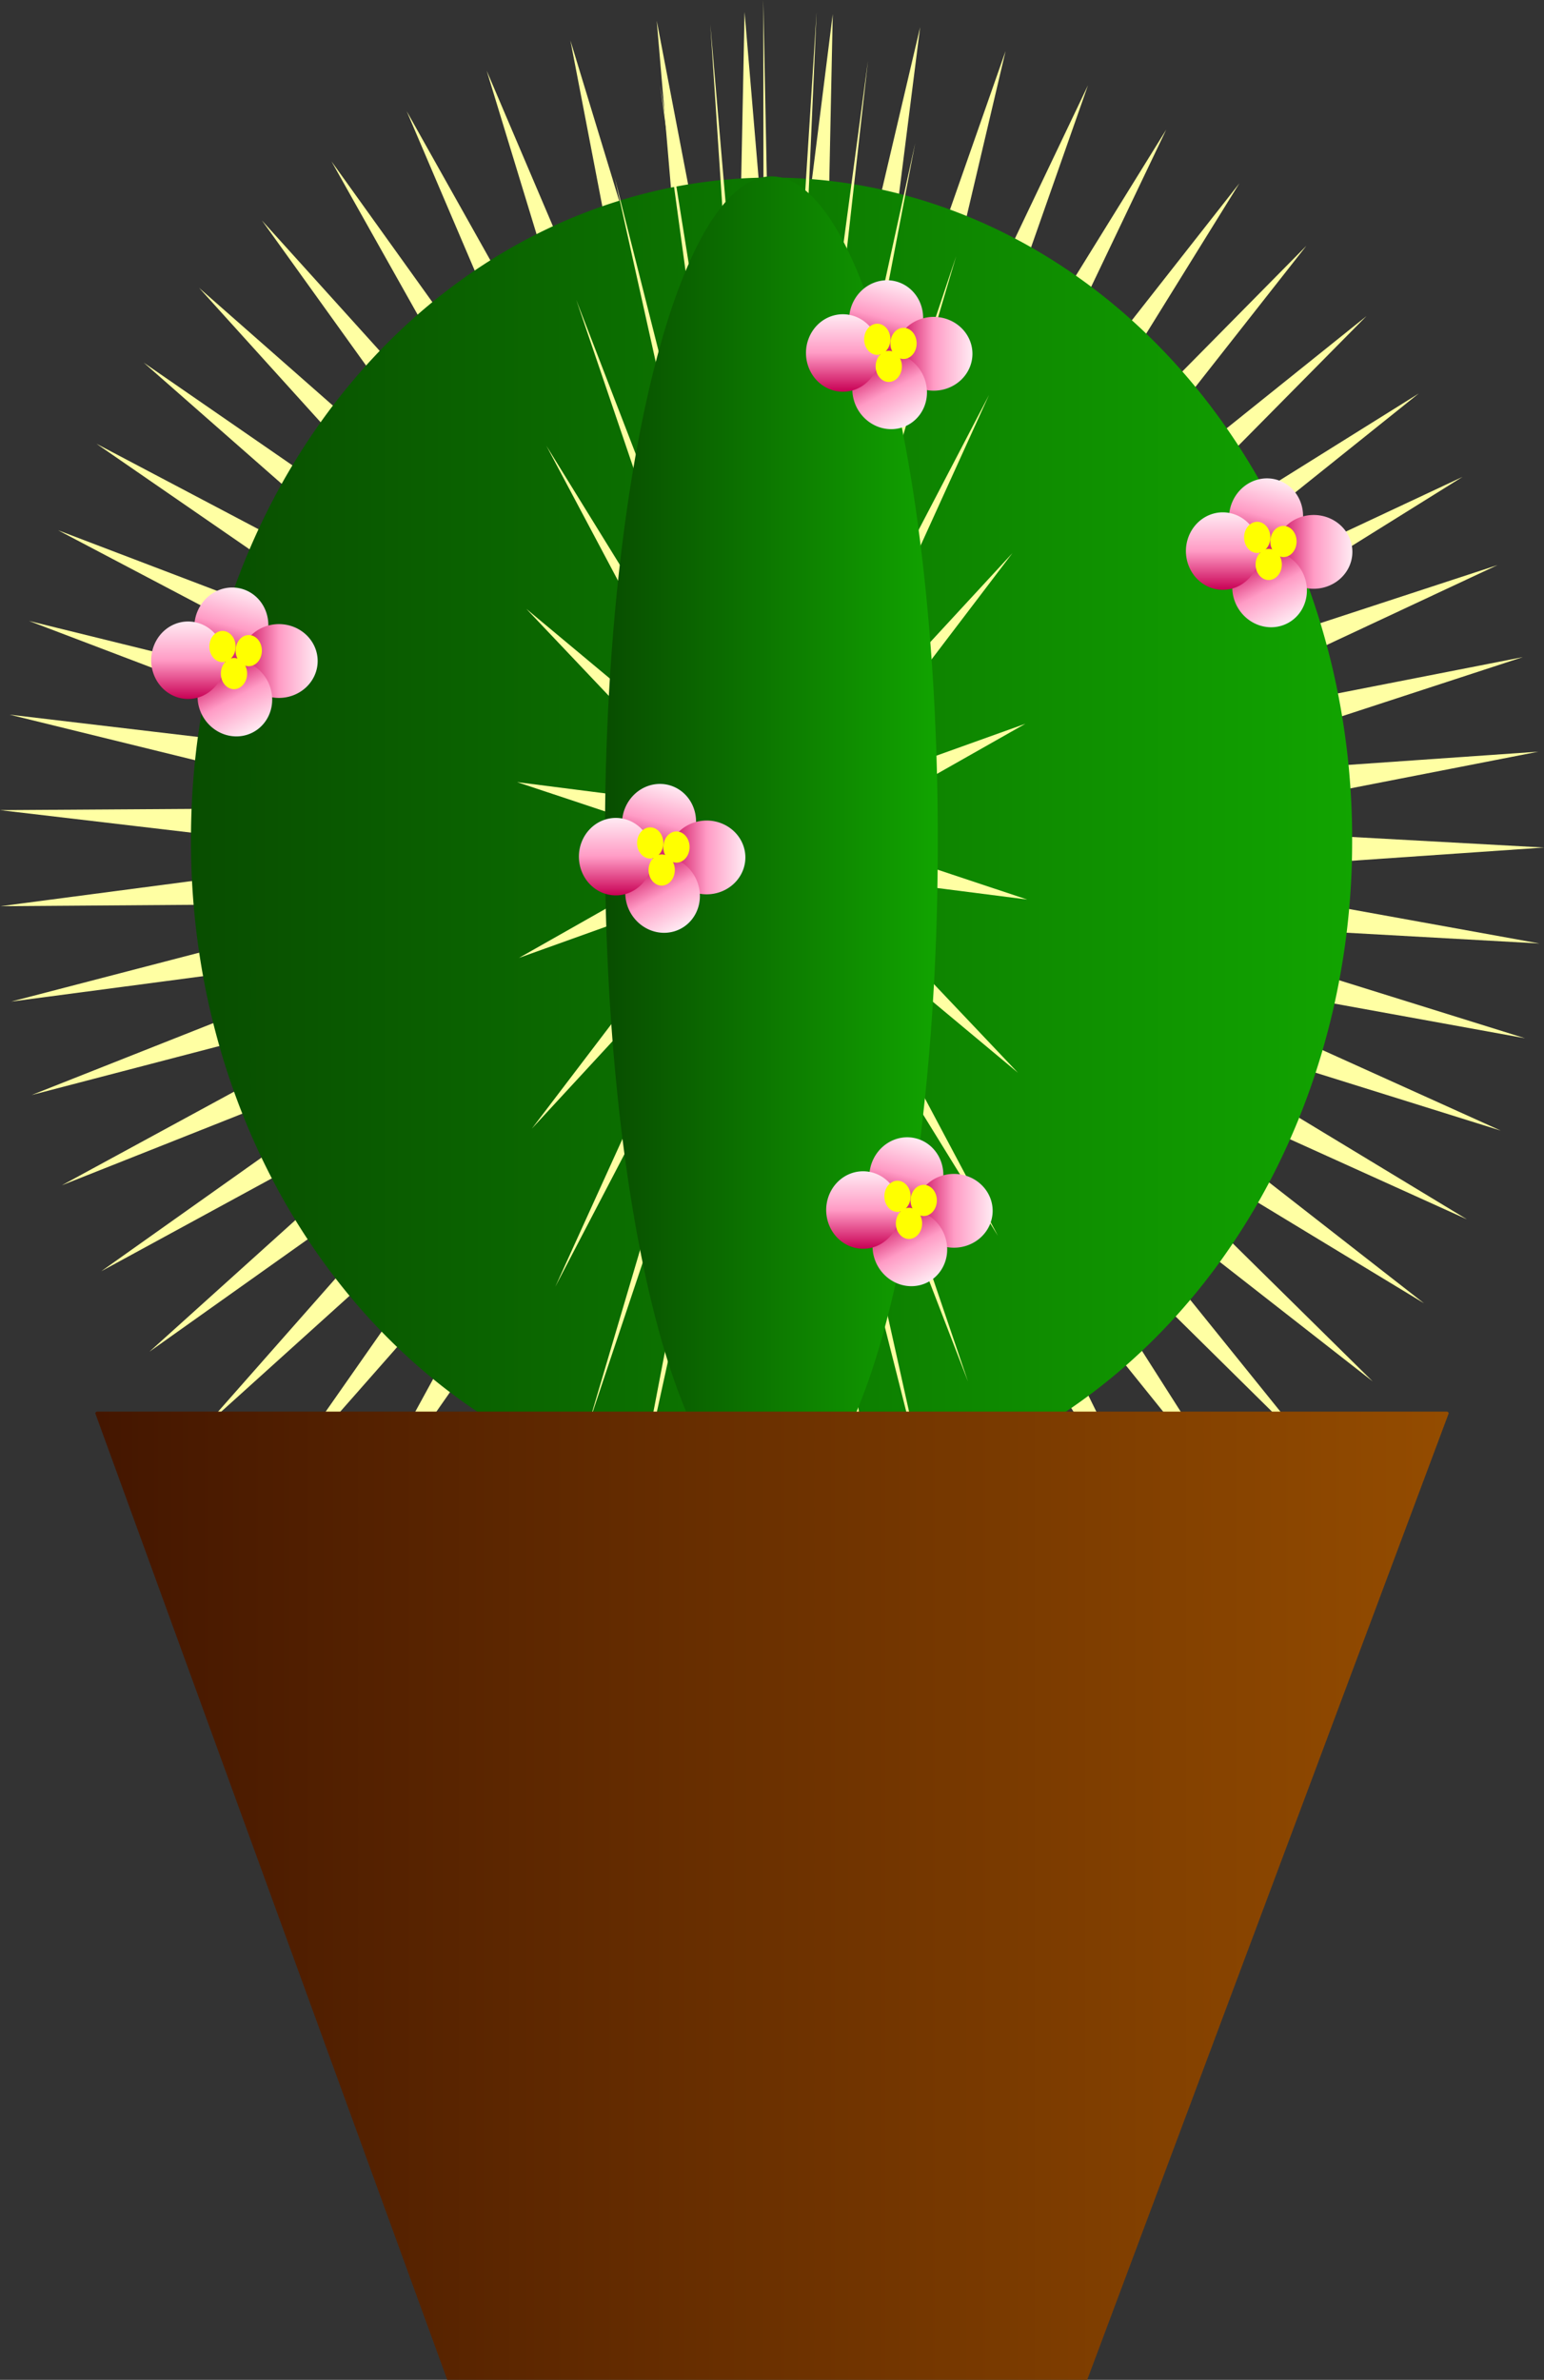 <?xml version="1.0" encoding="UTF-8" standalone="no"?>
<!-- Created with Inkscape (http://www.inkscape.org/) -->
<svg
   xmlns:dc="http://purl.org/dc/elements/1.1/"
   xmlns:cc="http://creativecommons.org/ns#"
   xmlns:rdf="http://www.w3.org/1999/02/22-rdf-syntax-ns#"
   xmlns:svg="http://www.w3.org/2000/svg"
   xmlns="http://www.w3.org/2000/svg"
   xmlns:xlink="http://www.w3.org/1999/xlink"
   xmlns:sodipodi="http://sodipodi.sourceforge.net/DTD/sodipodi-0.dtd"
   xmlns:inkscape="http://www.inkscape.org/namespaces/inkscape"
   width="391.162"
   height="602.822"
   id="svg2"
   sodipodi:version="0.32"
   inkscape:version="0.46"
   sodipodi:docname="Cactus.svg"
   inkscape:output_extension="org.inkscape.output.svg.inkscape"
   version="1.0">
  <rect width="100%" height="100%" fill="#333333" stroke="none"/>
  <defs
     id="defs4">
    <linearGradient
       id="linearGradient3229">
      <stop
         style="stop-color:#c80054;stop-opacity:1;"
         offset="0"
         id="stop3231" />
      <stop
         id="stop3243"
         offset="0.5"
         style="stop-color:#ff9bc5;stop-opacity:1;" />
      <stop
         style="stop-color:#ffebf3;stop-opacity:1;"
         offset="1"
         id="stop3233" />
    </linearGradient>
    <linearGradient
       id="linearGradient3170">
      <stop
         style="stop-color:#084d00;stop-opacity:1;"
         offset="0"
         id="stop3172" />
      <stop
         style="stop-color:#11a400;stop-opacity:1;"
         offset="1"
         id="stop3174" />
    </linearGradient>
    <linearGradient
       id="linearGradient3160">
      <stop
         style="stop-color:#441600;stop-opacity:1;"
         offset="0"
         id="stop3162" />
      <stop
         style="stop-color:#944c00;stop-opacity:1;"
         offset="1"
         id="stop3164" />
    </linearGradient>
    <inkscape:perspective
       sodipodi:type="inkscape:persp3d"
       inkscape:vp_x="0 : 526.18109 : 1"
       inkscape:vp_y="0 : 1000 : 0"
       inkscape:vp_z="744.09448 : 526.18109 : 1"
       inkscape:persp3d-origin="372.04724 : 350.78739 : 1"
       id="perspective10" />
    <linearGradient
       inkscape:collect="always"
       xlink:href="#linearGradient3160"
       id="linearGradient3166"
       x1="200.619"
       y1="666.419"
       x2="543.476"
       y2="666.419"
       gradientUnits="userSpaceOnUse" />
    <linearGradient
       inkscape:collect="always"
       xlink:href="#linearGradient3170"
       id="linearGradient3176"
       x1="160"
       y1="363.791"
       x2="502.857"
       y2="363.791"
       gradientUnits="userSpaceOnUse" />
    <linearGradient
       inkscape:collect="always"
       xlink:href="#linearGradient3170"
       id="linearGradient3186"
       x1="306.038"
       y1="230.639"
       x2="407.247"
       y2="230.639"
       gradientUnits="userSpaceOnUse" />
    <linearGradient
       inkscape:collect="always"
       xlink:href="#linearGradient3229"
       id="linearGradient3278"
       gradientUnits="userSpaceOnUse"
       x1="156.08"
       y1="209.352"
       x2="175.706"
       y2="209.352" />
    <linearGradient
       inkscape:collect="always"
       xlink:href="#linearGradient3229"
       id="linearGradient3280"
       gradientUnits="userSpaceOnUse"
       x1="156.08"
       y1="209.352"
       x2="175.706"
       y2="209.352" />
    <linearGradient
       inkscape:collect="always"
       xlink:href="#linearGradient3229"
       id="linearGradient3282"
       gradientUnits="userSpaceOnUse"
       x1="156.08"
       y1="209.352"
       x2="175.706"
       y2="209.352" />
    <linearGradient
       inkscape:collect="always"
       xlink:href="#linearGradient3229"
       id="linearGradient3284"
       gradientUnits="userSpaceOnUse"
       x1="156.08"
       y1="209.352"
       x2="175.706"
       y2="209.352" />
    <linearGradient
       inkscape:collect="always"
       xlink:href="#linearGradient3229"
       id="linearGradient3286"
       gradientUnits="userSpaceOnUse"
       x1="156.08"
       y1="209.352"
       x2="175.706"
       y2="209.352" />
    <linearGradient
       inkscape:collect="always"
       xlink:href="#linearGradient3229"
       id="linearGradient3288"
       gradientUnits="userSpaceOnUse"
       x1="156.08"
       y1="209.352"
       x2="175.706"
       y2="209.352" />
    <linearGradient
       inkscape:collect="always"
       xlink:href="#linearGradient3229"
       id="linearGradient3290"
       gradientUnits="userSpaceOnUse"
       x1="156.08"
       y1="209.352"
       x2="175.706"
       y2="209.352" />
    <linearGradient
       inkscape:collect="always"
       xlink:href="#linearGradient3229"
       id="linearGradient3292"
       gradientUnits="userSpaceOnUse"
       x1="156.08"
       y1="209.352"
       x2="175.706"
       y2="209.352" />
    <linearGradient
       inkscape:collect="always"
       xlink:href="#linearGradient3229"
       id="linearGradient3310"
       gradientUnits="userSpaceOnUse"
       x1="156.08"
       y1="209.352"
       x2="175.706"
       y2="209.352" />
    <linearGradient
       inkscape:collect="always"
       xlink:href="#linearGradient3229"
       id="linearGradient3312"
       gradientUnits="userSpaceOnUse"
       x1="156.08"
       y1="209.352"
       x2="175.706"
       y2="209.352" />
    <linearGradient
       inkscape:collect="always"
       xlink:href="#linearGradient3229"
       id="linearGradient3314"
       gradientUnits="userSpaceOnUse"
       x1="156.08"
       y1="209.352"
       x2="175.706"
       y2="209.352" />
    <linearGradient
       inkscape:collect="always"
       xlink:href="#linearGradient3229"
       id="linearGradient3316"
       gradientUnits="userSpaceOnUse"
       x1="156.08"
       y1="209.352"
       x2="175.706"
       y2="209.352" />
    <linearGradient
       inkscape:collect="always"
       xlink:href="#linearGradient3229"
       id="linearGradient3334"
       gradientUnits="userSpaceOnUse"
       x1="156.08"
       y1="209.352"
       x2="175.706"
       y2="209.352" />
    <linearGradient
       inkscape:collect="always"
       xlink:href="#linearGradient3229"
       id="linearGradient3336"
       gradientUnits="userSpaceOnUse"
       x1="156.08"
       y1="209.352"
       x2="175.706"
       y2="209.352" />
    <linearGradient
       inkscape:collect="always"
       xlink:href="#linearGradient3229"
       id="linearGradient3338"
       gradientUnits="userSpaceOnUse"
       x1="156.08"
       y1="209.352"
       x2="175.706"
       y2="209.352" />
    <linearGradient
       inkscape:collect="always"
       xlink:href="#linearGradient3229"
       id="linearGradient3340"
       gradientUnits="userSpaceOnUse"
       x1="156.08"
       y1="209.352"
       x2="175.706"
       y2="209.352" />
    <linearGradient
       inkscape:collect="always"
       xlink:href="#linearGradient3229"
       id="linearGradient3358"
       gradientUnits="userSpaceOnUse"
       x1="156.08"
       y1="209.352"
       x2="175.706"
       y2="209.352" />
    <linearGradient
       inkscape:collect="always"
       xlink:href="#linearGradient3229"
       id="linearGradient3360"
       gradientUnits="userSpaceOnUse"
       x1="156.08"
       y1="209.352"
       x2="175.706"
       y2="209.352" />
    <linearGradient
       inkscape:collect="always"
       xlink:href="#linearGradient3229"
       id="linearGradient3362"
       gradientUnits="userSpaceOnUse"
       x1="156.08"
       y1="209.352"
       x2="175.706"
       y2="209.352" />
    <linearGradient
       inkscape:collect="always"
       xlink:href="#linearGradient3229"
       id="linearGradient3364"
       gradientUnits="userSpaceOnUse"
       x1="156.08"
       y1="209.352"
       x2="175.706"
       y2="209.352" />
  </defs>
  <sodipodi:namedview
     id="base"
     pagecolor="#ffffff"
     bordercolor="#666666"
     borderopacity="1.0"
     gridtolerance="10000"
     guidetolerance="10"
     objecttolerance="10"
     inkscape:pageopacity="0.0"
     inkscape:pageshadow="2"
     inkscape:zoom="0.97657681"
     inkscape:cx="195.58114"
     inkscape:cy="301.41114"
     inkscape:document-units="px"
     inkscape:current-layer="layer2"
     showgrid="false"
     inkscape:window-width="839"
     inkscape:window-height="859"
     inkscape:window-x="1449"
     inkscape:window-y="53" />
  <g
     inkscape:label="Layer 1"
     inkscape:groupmode="layer"
     id="layer1"
     transform="translate(-176.466,-186.225)"
     sodipodi:insensitive="true">
    <g
       id="g3214">
      <path
         transform="matrix(1,0,0,1.089,163.48,140.594)"
         d="M 328.93,394.502 L 264.107,320.59 L 310.565,407.231 L 254.59,326.411 L 290.868,417.784 L 244.47,331.11 L 270.096,426.022 L 233.881,334.625 L 248.521,431.84 L 222.961,336.91 L 226.424,435.16 L 211.851,337.935 L 204.092,435.939 L 200.697,337.687 L 181.816,434.168 L 189.643,336.169 L 159.888,429.869 L 178.835,333.401 L 138.593,423.098 L 168.413,329.419 L 118.208,413.944 L 158.513,324.275 L 99,402.526 L 149.263,318.036 L 81.219,388.993 L 140.785,310.783 L 65.096,373.521 L 133.189,302.611 L 50.842,356.312 L 126.574,293.626 L 38.642,337.591 L 121.027,283.946 L 28.656,317.6 L 116.619,273.697 L 21.014,296.602 L 113.408,263.012 L 15.815,274.87 L 111.436,252.031 L 13.127,252.686 L 110.729,240.896 L 12.986,230.341 L 111.295,229.753 L 15.393,208.126 L 113.128,218.748 L 20.316,186.329 L 116.203,208.023 L 27.692,165.236 L 120.481,197.719 L 37.425,145.121 L 125.906,187.969 L 49.386,126.247 L 132.407,178.902 L 63.422,108.859 L 139.899,170.635 L 79.348,93.184 L 148.284,163.275 L 96.957,79.427 L 157.454,156.919 L 116.019,67.767 L 167.289,151.651 L 136.286,58.356 L 177.66,147.537 L 157.494,51.317 L 188.432,144.633 L 179.366,46.741 L 199.465,142.975 L 201.617,44.688 L 210.616,142.586 L 223.957,45.185 L 221.737,143.47 L 246.095,48.225 L 232.686,145.617 L 267.742,53.769 L 243.319,148.997 L 288.616,61.744 L 253.497,153.568 L 308.445,72.047 L 263.087,159.269 L 326.97,84.543 L 271.965,166.026 L 343.95,99.069 L 280.015,173.751 L 359.163,115.436 L 287.132,182.343 L 372.412,133.43 L 293.224,191.69 L 383.523,152.818 L 298.209,201.671 L 392.351,173.346 L 302.025,212.156 L 398.782,194.746 L 304.621,223.007 L 402.732,216.74 L 305.963,234.083 L 404.148,239.04 L 306.033,245.239 L 403.014,261.357 L 304.832,256.332 L 399.343,283.399 L 302.373,267.214 L 393.183,304.879 L 298.691,277.746 L 384.615,325.517 L 293.831,287.789 L 373.75,345.043 L 287.859,297.213 L 360.73,363.204 L 280.851,305.895 L 345.725,379.762 L 272.899,313.721 L 328.93,394.502 z"
         inkscape:randomized="0"
         inkscape:rounded="0"
         inkscape:flatsided="false"
         sodipodi:arg2="0.9647132"
         sodipodi:arg1="0.90759333"
         sodipodi:r2="97.716393"
         sodipodi:r1="195.7093"
         sodipodi:cy="240.278"
         sodipodi:cx="208.44296"
         sodipodi:sides="55"
         id="path3168"
         style="fill:#ffffa3;fill-opacity:1;stroke:none;stroke-width:1.25;stroke-linecap:round;stroke-linejoin:miter;stroke-miterlimit:4;stroke-dasharray:none;stroke-dashoffset:0;stroke-opacity:1"
         sodipodi:type="star" />
      <path
         transform="matrix(0.858,0,0,0.814,87.571,102.936)"
         d="M 502.857,363.791 A 171.429,205.714 0 1 1 160,363.791 A 171.429,205.714 0 1 1 502.857,363.791 z"
         sodipodi:ry="205.71428"
         sodipodi:rx="171.42857"
         sodipodi:cy="363.79074"
         sodipodi:cx="331.42856"
         id="path2385"
         style="fill:url(#linearGradient3176);fill-opacity:1;stroke:none;stroke-width:1.25;stroke-linecap:round;stroke-linejoin:miter;stroke-miterlimit:4;stroke-dasharray:none;stroke-dashoffset:0;stroke-opacity:1"
         sodipodi:type="arc" />
      <path
         transform="matrix(0.331,0,0,1.089,303.095,137.546)"
         d="M 328.93,394.502 L 232.195,278.291 L 294.232,416.182 L 223.772,282.398 L 255.785,430.175 L 214.68,284.665 L 215.269,435.868 L 205.315,284.992 L 174.454,433.013 L 196.087,283.364 L 135.125,421.735 L 187.399,279.854 L 99,402.526 L 179.631,274.614 L 67.658,376.226 L 173.121,267.873 L 42.47,343.984 L 168.156,259.926 L 24.535,307.21 L 164.951,251.121 L 14.638,267.511 L 163.647,241.841 L 13.211,226.622 L 164.301,232.494 L 20.316,186.329 L 166.884,223.486 L 35.644,148.394 L 171.284,215.212 L 58.524,114.475 L 177.307,208.034 L 87.956,86.054 L 184.691,202.265 L 122.654,64.374 L 193.114,198.158 L 161.101,50.381 L 202.206,195.891 L 201.617,44.688 L 211.571,195.564 L 242.432,47.543 L 220.799,197.192 L 281.761,58.821 L 229.487,200.702 L 317.886,78.03 L 237.255,205.942 L 349.227,104.33 L 243.765,212.683 L 374.416,136.572 L 248.73,220.63 L 392.351,173.346 L 251.935,229.435 L 402.248,213.045 L 253.239,238.715 L 403.675,253.934 L 252.585,248.062 L 396.57,294.227 L 250.002,257.07 L 381.242,332.162 L 245.602,265.344 L 358.362,366.081 L 239.579,272.522 L 328.93,394.502 z"
         inkscape:randomized="0"
         inkscape:rounded="0"
         inkscape:flatsided="false"
         sodipodi:arg2="1.0123131"
         sodipodi:arg1="0.90759333"
         sodipodi:r2="44.823009"
         sodipodi:r1="195.7093"
         sodipodi:cy="240.278"
         sodipodi:cx="208.44296"
         sodipodi:sides="30"
         id="path3188"
         style="fill:#ffffa3;fill-opacity:1;stroke:none;stroke-width:1.25;stroke-linecap:round;stroke-linejoin:miter;stroke-miterlimit:4;stroke-dasharray:none;stroke-dashoffset:0;stroke-opacity:1"
         sodipodi:type="star" />
      <path
         transform="matrix(0.833,0,0,0.986,74.804,171.75)"
         d="M 407.247,230.639 A 50.605,169.887 0 1 1 306.038,230.639 A 50.605,169.887 0 1 1 407.247,230.639 z"
         sodipodi:ry="169.88704"
         sodipodi:rx="50.604652"
         sodipodi:cy="230.63902"
         sodipodi:cx="356.6423"
         id="path3178"
         style="fill:url(#linearGradient3186);fill-opacity:1;stroke:none;stroke-width:1.25;stroke-linecap:round;stroke-linejoin:miter;stroke-miterlimit:4;stroke-dasharray:none;stroke-dashoffset:0;stroke-opacity:1"
         sodipodi:type="arc" />
    </g>
    <path
       style="fill:url(#linearGradient3166);fill-opacity:1;stroke:none;stroke-width:1.25;stroke-linecap:round;stroke-linejoin:miter;stroke-miterlimit:4;stroke-dashoffset:0;stroke-opacity:1"
       d="M 201.077,543.791 L 543.018,543.791 C 543.272,543.791 543.476,543.995 543.476,544.249 L 451.905,789.047 L 289.779,789.047 L 200.619,544.249 C 200.619,543.995 200.823,543.791 201.077,543.791 z"
       id="rect2383"
       sodipodi:nodetypes="ccccccc" />
  </g>
  <g
     inkscape:groupmode="layer"
     id="layer2"
     inkscape:label="Flowers">
    <g
       id="g3253"
       transform="translate(1.024,-1.024)">
      <path
         transform="matrix(0.259,-0.966,0.966,0.259,-79.262,315.408)"
         d="M 175.706,209.352 A 9.813,9.346 0 1 1 156.08,209.352 A 9.813,9.346 0 1 1 175.706,209.352 z"
         sodipodi:ry="9.3460817"
         sodipodi:rx="9.813386"
         sodipodi:cy="209.35223"
         sodipodi:cx="165.89294"
         id="path3210"
         style="fill:url(#linearGradient3286);fill-opacity:1;stroke:none;stroke-width:1.25;stroke-linecap:round;stroke-linejoin:miter;stroke-miterlimit:4;stroke-dasharray:none;stroke-dashoffset:0;stroke-opacity:1"
         sodipodi:type="arc" />
      <path
         transform="translate(12.103,8.863)"
         d="M 175.706,209.352 A 9.813,9.346 0 1 1 156.08,209.352 A 9.813,9.346 0 1 1 175.706,209.352 z"
         sodipodi:ry="9.3460817"
         sodipodi:rx="9.813386"
         sodipodi:cy="209.35223"
         sodipodi:cx="165.89294"
         id="path3212"
         style="fill:url(#linearGradient3288);fill-opacity:1;stroke:none;stroke-width:1.25;stroke-linecap:round;stroke-linejoin:miter;stroke-miterlimit:4;stroke-dasharray:none;stroke-dashoffset:0;stroke-opacity:1"
         sodipodi:type="arc" />
      <path
         transform="matrix(0.47,0.883,-0.883,0.47,273.725,-17.284)"
         d="M 175.706,209.352 A 9.813,9.346 0 1 1 156.08,209.352 A 9.813,9.346 0 1 1 175.706,209.352 z"
         sodipodi:ry="9.3460817"
         sodipodi:rx="9.813386"
         sodipodi:cy="209.35223"
         sodipodi:cx="165.89294"
         id="path3220"
         style="fill:url(#linearGradient3290);fill-opacity:1;stroke:none;stroke-width:1.25;stroke-linecap:round;stroke-linejoin:miter;stroke-miterlimit:4;stroke-dasharray:none;stroke-dashoffset:0;stroke-opacity:1"
         sodipodi:type="arc" />
      <path
         transform="matrix(0,-1,1,0,-54.367,383.909)"
         d="M 175.706,209.352 A 9.813,9.346 0 1 1 156.08,209.352 A 9.813,9.346 0 1 1 175.706,209.352 z"
         sodipodi:ry="9.3460817"
         sodipodi:rx="9.813386"
         sodipodi:cy="209.35223"
         sodipodi:cx="165.89294"
         id="path3222"
         style="fill:url(#linearGradient3292);fill-opacity:1;stroke:none;stroke-width:1.25;stroke-linecap:round;stroke-linejoin:miter;stroke-miterlimit:4;stroke-dasharray:none;stroke-dashoffset:0;stroke-opacity:1"
         sodipodi:type="arc" />
      <path
         d="M 167.028,214.546 A 3.324,3.947 0 1 1 160.38,214.546 A 3.324,3.947 0 1 1 167.028,214.546 z"
         sodipodi:ry="3.9471674"
         sodipodi:rx="3.3239303"
         sodipodi:cy="214.54565"
         sodipodi:cx="163.70357"
         id="path3245"
         style="fill:#ffff00;fill-opacity:1;stroke:none;stroke-width:1.25;stroke-linecap:round;stroke-linejoin:miter;stroke-miterlimit:4;stroke-dasharray:none;stroke-dashoffset:0;stroke-opacity:1"
         sodipodi:type="arc" />
      <path
         transform="translate(6.648,1.039)"
         d="M 167.028,214.546 A 3.324,3.947 0 1 1 160.38,214.546 A 3.324,3.947 0 1 1 167.028,214.546 z"
         sodipodi:ry="3.9471674"
         sodipodi:rx="3.3239303"
         sodipodi:cy="214.54565"
         sodipodi:cx="163.70357"
         id="path3249"
         style="fill:#ffff00;fill-opacity:1;stroke:none;stroke-width:1.25;stroke-linecap:round;stroke-linejoin:miter;stroke-miterlimit:4;stroke-dasharray:none;stroke-dashoffset:0;stroke-opacity:1"
         sodipodi:type="arc" />
      <path
         transform="translate(2.908,6.856)"
         d="M 167.028,214.546 A 3.324,3.947 0 1 1 160.38,214.546 A 3.324,3.947 0 1 1 167.028,214.546 z"
         sodipodi:ry="3.9471674"
         sodipodi:rx="3.3239303"
         sodipodi:cy="214.54565"
         sodipodi:cx="163.70357"
         id="path3251"
         style="fill:#ffff00;fill-opacity:1;stroke:none;stroke-width:1.25;stroke-linecap:round;stroke-linejoin:miter;stroke-miterlimit:4;stroke-dasharray:none;stroke-dashoffset:0;stroke-opacity:1"
         sodipodi:type="arc" />
    </g>
    <g
       id="g3262"
       transform="translate(154.807,-78.425)">
      <path
         transform="matrix(0.259,-0.966,0.966,0.259,-79.262,315.408)"
         d="M 175.706,209.352 A 9.813,9.346 0 1 1 156.08,209.352 A 9.813,9.346 0 1 1 175.706,209.352 z"
         sodipodi:ry="9.3460817"
         sodipodi:rx="9.813386"
         sodipodi:cy="209.35223"
         sodipodi:cx="165.89294"
         id="path3264"
         style="fill:url(#linearGradient3278);fill-opacity:1;stroke:none;stroke-width:1.25;stroke-linecap:round;stroke-linejoin:miter;stroke-miterlimit:4;stroke-dasharray:none;stroke-dashoffset:0;stroke-opacity:1"
         sodipodi:type="arc" />
      <path
         transform="translate(12.103,8.863)"
         d="M 175.706,209.352 A 9.813,9.346 0 1 1 156.08,209.352 A 9.813,9.346 0 1 1 175.706,209.352 z"
         sodipodi:ry="9.3460817"
         sodipodi:rx="9.813386"
         sodipodi:cy="209.35223"
         sodipodi:cx="165.89294"
         id="path3266"
         style="fill:url(#linearGradient3280);fill-opacity:1;stroke:none;stroke-width:1.25;stroke-linecap:round;stroke-linejoin:miter;stroke-miterlimit:4;stroke-dasharray:none;stroke-dashoffset:0;stroke-opacity:1"
         sodipodi:type="arc" />
      <path
         transform="matrix(0.47,0.883,-0.883,0.47,273.725,-17.284)"
         d="M 175.706,209.352 A 9.813,9.346 0 1 1 156.08,209.352 A 9.813,9.346 0 1 1 175.706,209.352 z"
         sodipodi:ry="9.3460817"
         sodipodi:rx="9.813386"
         sodipodi:cy="209.35223"
         sodipodi:cx="165.89294"
         id="path3268"
         style="fill:url(#linearGradient3282);fill-opacity:1;stroke:none;stroke-width:1.25;stroke-linecap:round;stroke-linejoin:miter;stroke-miterlimit:4;stroke-dasharray:none;stroke-dashoffset:0;stroke-opacity:1"
         sodipodi:type="arc" />
      <path
         transform="matrix(0,-1,1,0,-54.367,383.909)"
         d="M 175.706,209.352 A 9.813,9.346 0 1 1 156.08,209.352 A 9.813,9.346 0 1 1 175.706,209.352 z"
         sodipodi:ry="9.3460817"
         sodipodi:rx="9.813386"
         sodipodi:cy="209.35223"
         sodipodi:cx="165.89294"
         id="path3270"
         style="fill:url(#linearGradient3284);fill-opacity:1;stroke:none;stroke-width:1.25;stroke-linecap:round;stroke-linejoin:miter;stroke-miterlimit:4;stroke-dasharray:none;stroke-dashoffset:0;stroke-opacity:1"
         sodipodi:type="arc" />
      <path
         d="M 167.028,214.546 A 3.324,3.947 0 1 1 160.38,214.546 A 3.324,3.947 0 1 1 167.028,214.546 z"
         sodipodi:ry="3.9471674"
         sodipodi:rx="3.3239303"
         sodipodi:cy="214.54565"
         sodipodi:cx="163.70357"
         id="path3272"
         style="fill:#ffff00;fill-opacity:1;stroke:none;stroke-width:1.25;stroke-linecap:round;stroke-linejoin:miter;stroke-miterlimit:4;stroke-dasharray:none;stroke-dashoffset:0;stroke-opacity:1"
         sodipodi:type="arc" />
      <path
         transform="translate(6.648,1.039)"
         d="M 167.028,214.546 A 3.324,3.947 0 1 1 160.38,214.546 A 3.324,3.947 0 1 1 167.028,214.546 z"
         sodipodi:ry="3.9471674"
         sodipodi:rx="3.3239303"
         sodipodi:cy="214.54565"
         sodipodi:cx="163.70357"
         id="path3274"
         style="fill:#ffff00;fill-opacity:1;stroke:none;stroke-width:1.25;stroke-linecap:round;stroke-linejoin:miter;stroke-miterlimit:4;stroke-dasharray:none;stroke-dashoffset:0;stroke-opacity:1"
         sodipodi:type="arc" />
      <path
         transform="translate(2.908,6.856)"
         d="M 167.028,214.546 A 3.324,3.947 0 1 1 160.38,214.546 A 3.324,3.947 0 1 1 167.028,214.546 z"
         sodipodi:ry="3.9471674"
         sodipodi:rx="3.3239303"
         sodipodi:cy="214.54565"
         sodipodi:cx="163.70357"
         id="path3276"
         style="fill:#ffff00;fill-opacity:1;stroke:none;stroke-width:1.25;stroke-linecap:round;stroke-linejoin:miter;stroke-miterlimit:4;stroke-dasharray:none;stroke-dashoffset:0;stroke-opacity:1"
         sodipodi:type="arc" />
    </g>
    <g
       id="g3294"
       transform="translate(-107.333,-50.778)">
      <path
         transform="matrix(0.259,-0.966,0.966,0.259,-79.262,315.408)"
         d="M 175.706,209.352 A 9.813,9.346 0 1 1 156.08,209.352 A 9.813,9.346 0 1 1 175.706,209.352 z"
         sodipodi:ry="9.3460817"
         sodipodi:rx="9.813386"
         sodipodi:cy="209.35223"
         sodipodi:cx="165.89294"
         id="path3296"
         style="fill:url(#linearGradient3310);fill-opacity:1;stroke:none;stroke-width:1.25;stroke-linecap:round;stroke-linejoin:miter;stroke-miterlimit:4;stroke-dasharray:none;stroke-dashoffset:0;stroke-opacity:1"
         sodipodi:type="arc" />
      <path
         transform="translate(12.103,8.863)"
         d="M 175.706,209.352 A 9.813,9.346 0 1 1 156.08,209.352 A 9.813,9.346 0 1 1 175.706,209.352 z"
         sodipodi:ry="9.3460817"
         sodipodi:rx="9.813386"
         sodipodi:cy="209.35223"
         sodipodi:cx="165.89294"
         id="path3298"
         style="fill:url(#linearGradient3312);fill-opacity:1;stroke:none;stroke-width:1.25;stroke-linecap:round;stroke-linejoin:miter;stroke-miterlimit:4;stroke-dasharray:none;stroke-dashoffset:0;stroke-opacity:1"
         sodipodi:type="arc" />
      <path
         transform="matrix(0.47,0.883,-0.883,0.47,273.725,-17.284)"
         d="M 175.706,209.352 A 9.813,9.346 0 1 1 156.08,209.352 A 9.813,9.346 0 1 1 175.706,209.352 z"
         sodipodi:ry="9.3460817"
         sodipodi:rx="9.813386"
         sodipodi:cy="209.35223"
         sodipodi:cx="165.89294"
         id="path3300"
         style="fill:url(#linearGradient3314);fill-opacity:1;stroke:none;stroke-width:1.25;stroke-linecap:round;stroke-linejoin:miter;stroke-miterlimit:4;stroke-dasharray:none;stroke-dashoffset:0;stroke-opacity:1"
         sodipodi:type="arc" />
      <path
         transform="matrix(0,-1,1,0,-54.367,383.909)"
         d="M 175.706,209.352 A 9.813,9.346 0 1 1 156.08,209.352 A 9.813,9.346 0 1 1 175.706,209.352 z"
         sodipodi:ry="9.3460817"
         sodipodi:rx="9.813386"
         sodipodi:cy="209.35223"
         sodipodi:cx="165.89294"
         id="path3302"
         style="fill:url(#linearGradient3316);fill-opacity:1;stroke:none;stroke-width:1.25;stroke-linecap:round;stroke-linejoin:miter;stroke-miterlimit:4;stroke-dasharray:none;stroke-dashoffset:0;stroke-opacity:1"
         sodipodi:type="arc" />
      <path
         d="M 167.028,214.546 A 3.324,3.947 0 1 1 160.38,214.546 A 3.324,3.947 0 1 1 167.028,214.546 z"
         sodipodi:ry="3.9471674"
         sodipodi:rx="3.3239303"
         sodipodi:cy="214.54565"
         sodipodi:cx="163.70357"
         id="path3304"
         style="fill:#ffff00;fill-opacity:1;stroke:none;stroke-width:1.25;stroke-linecap:round;stroke-linejoin:miter;stroke-miterlimit:4;stroke-dasharray:none;stroke-dashoffset:0;stroke-opacity:1"
         sodipodi:type="arc" />
      <path
         transform="translate(6.648,1.039)"
         d="M 167.028,214.546 A 3.324,3.947 0 1 1 160.38,214.546 A 3.324,3.947 0 1 1 167.028,214.546 z"
         sodipodi:ry="3.9471674"
         sodipodi:rx="3.3239303"
         sodipodi:cy="214.54565"
         sodipodi:cx="163.70357"
         id="path3306"
         style="fill:#ffff00;fill-opacity:1;stroke:none;stroke-width:1.25;stroke-linecap:round;stroke-linejoin:miter;stroke-miterlimit:4;stroke-dasharray:none;stroke-dashoffset:0;stroke-opacity:1"
         sodipodi:type="arc" />
      <path
         transform="translate(2.908,6.856)"
         d="M 167.028,214.546 A 3.324,3.947 0 1 1 160.38,214.546 A 3.324,3.947 0 1 1 167.028,214.546 z"
         sodipodi:ry="3.9471674"
         sodipodi:rx="3.3239303"
         sodipodi:cy="214.54565"
         sodipodi:cx="163.70357"
         id="path3308"
         style="fill:#ffff00;fill-opacity:1;stroke:none;stroke-width:1.25;stroke-linecap:round;stroke-linejoin:miter;stroke-miterlimit:4;stroke-dasharray:none;stroke-dashoffset:0;stroke-opacity:1"
         sodipodi:type="arc" />
    </g>
    <g
       id="g3318"
       transform="translate(58.552,-128.601)">
      <path
         transform="matrix(0.259,-0.966,0.966,0.259,-79.262,315.408)"
         d="M 175.706,209.352 A 9.813,9.346 0 1 1 156.08,209.352 A 9.813,9.346 0 1 1 175.706,209.352 z"
         sodipodi:ry="9.3460817"
         sodipodi:rx="9.813386"
         sodipodi:cy="209.35223"
         sodipodi:cx="165.89294"
         id="path3320"
         style="fill:url(#linearGradient3334);fill-opacity:1;stroke:none;stroke-width:1.25;stroke-linecap:round;stroke-linejoin:miter;stroke-miterlimit:4;stroke-dasharray:none;stroke-dashoffset:0;stroke-opacity:1"
         sodipodi:type="arc" />
      <path
         transform="translate(12.103,8.863)"
         d="M 175.706,209.352 A 9.813,9.346 0 1 1 156.08,209.352 A 9.813,9.346 0 1 1 175.706,209.352 z"
         sodipodi:ry="9.3460817"
         sodipodi:rx="9.813386"
         sodipodi:cy="209.35223"
         sodipodi:cx="165.89294"
         id="path3322"
         style="fill:url(#linearGradient3336);fill-opacity:1;stroke:none;stroke-width:1.25;stroke-linecap:round;stroke-linejoin:miter;stroke-miterlimit:4;stroke-dasharray:none;stroke-dashoffset:0;stroke-opacity:1"
         sodipodi:type="arc" />
      <path
         transform="matrix(0.47,0.883,-0.883,0.47,273.725,-17.284)"
         d="M 175.706,209.352 A 9.813,9.346 0 1 1 156.08,209.352 A 9.813,9.346 0 1 1 175.706,209.352 z"
         sodipodi:ry="9.3460817"
         sodipodi:rx="9.813386"
         sodipodi:cy="209.35223"
         sodipodi:cx="165.89294"
         id="path3324"
         style="fill:url(#linearGradient3338);fill-opacity:1;stroke:none;stroke-width:1.25;stroke-linecap:round;stroke-linejoin:miter;stroke-miterlimit:4;stroke-dasharray:none;stroke-dashoffset:0;stroke-opacity:1"
         sodipodi:type="arc" />
      <path
         transform="matrix(0,-1,1,0,-54.367,383.909)"
         d="M 175.706,209.352 A 9.813,9.346 0 1 1 156.08,209.352 A 9.813,9.346 0 1 1 175.706,209.352 z"
         sodipodi:ry="9.3460817"
         sodipodi:rx="9.813386"
         sodipodi:cy="209.35223"
         sodipodi:cx="165.89294"
         id="path3326"
         style="fill:url(#linearGradient3340);fill-opacity:1;stroke:none;stroke-width:1.25;stroke-linecap:round;stroke-linejoin:miter;stroke-miterlimit:4;stroke-dasharray:none;stroke-dashoffset:0;stroke-opacity:1"
         sodipodi:type="arc" />
      <path
         d="M 167.028,214.546 A 3.324,3.947 0 1 1 160.38,214.546 A 3.324,3.947 0 1 1 167.028,214.546 z"
         sodipodi:ry="3.9471674"
         sodipodi:rx="3.3239303"
         sodipodi:cy="214.54565"
         sodipodi:cx="163.70357"
         id="path3328"
         style="fill:#ffff00;fill-opacity:1;stroke:none;stroke-width:1.25;stroke-linecap:round;stroke-linejoin:miter;stroke-miterlimit:4;stroke-dasharray:none;stroke-dashoffset:0;stroke-opacity:1"
         sodipodi:type="arc" />
      <path
         transform="translate(6.648,1.039)"
         d="M 167.028,214.546 A 3.324,3.947 0 1 1 160.38,214.546 A 3.324,3.947 0 1 1 167.028,214.546 z"
         sodipodi:ry="3.9471674"
         sodipodi:rx="3.3239303"
         sodipodi:cy="214.54565"
         sodipodi:cx="163.70357"
         id="path3330"
         style="fill:#ffff00;fill-opacity:1;stroke:none;stroke-width:1.25;stroke-linecap:round;stroke-linejoin:miter;stroke-miterlimit:4;stroke-dasharray:none;stroke-dashoffset:0;stroke-opacity:1"
         sodipodi:type="arc" />
      <path
         transform="translate(2.908,6.856)"
         d="M 167.028,214.546 A 3.324,3.947 0 1 1 160.38,214.546 A 3.324,3.947 0 1 1 167.028,214.546 z"
         sodipodi:ry="3.9471674"
         sodipodi:rx="3.3239303"
         sodipodi:cy="214.54565"
         sodipodi:cx="163.70357"
         id="path3332"
         style="fill:#ffff00;fill-opacity:1;stroke:none;stroke-width:1.25;stroke-linecap:round;stroke-linejoin:miter;stroke-miterlimit:4;stroke-dasharray:none;stroke-dashoffset:0;stroke-opacity:1"
         sodipodi:type="arc" />
    </g>
    <g
       id="g3342"
       transform="translate(63.672,88.484)">
      <path
         transform="matrix(0.259,-0.966,0.966,0.259,-79.262,315.408)"
         d="M 175.706,209.352 A 9.813,9.346 0 1 1 156.08,209.352 A 9.813,9.346 0 1 1 175.706,209.352 z"
         sodipodi:ry="9.3460817"
         sodipodi:rx="9.813386"
         sodipodi:cy="209.35223"
         sodipodi:cx="165.89294"
         id="path3344"
         style="fill:url(#linearGradient3358);fill-opacity:1;stroke:none;stroke-width:1.25;stroke-linecap:round;stroke-linejoin:miter;stroke-miterlimit:4;stroke-dasharray:none;stroke-dashoffset:0;stroke-opacity:1"
         sodipodi:type="arc" />
      <path
         transform="translate(12.103,8.863)"
         d="M 175.706,209.352 A 9.813,9.346 0 1 1 156.08,209.352 A 9.813,9.346 0 1 1 175.706,209.352 z"
         sodipodi:ry="9.3460817"
         sodipodi:rx="9.813386"
         sodipodi:cy="209.35223"
         sodipodi:cx="165.89294"
         id="path3346"
         style="fill:url(#linearGradient3360);fill-opacity:1;stroke:none;stroke-width:1.25;stroke-linecap:round;stroke-linejoin:miter;stroke-miterlimit:4;stroke-dasharray:none;stroke-dashoffset:0;stroke-opacity:1"
         sodipodi:type="arc" />
      <path
         transform="matrix(0.47,0.883,-0.883,0.47,273.725,-17.284)"
         d="M 175.706,209.352 A 9.813,9.346 0 1 1 156.08,209.352 A 9.813,9.346 0 1 1 175.706,209.352 z"
         sodipodi:ry="9.3460817"
         sodipodi:rx="9.813386"
         sodipodi:cy="209.35223"
         sodipodi:cx="165.89294"
         id="path3348"
         style="fill:url(#linearGradient3362);fill-opacity:1;stroke:none;stroke-width:1.25;stroke-linecap:round;stroke-linejoin:miter;stroke-miterlimit:4;stroke-dasharray:none;stroke-dashoffset:0;stroke-opacity:1"
         sodipodi:type="arc" />
      <path
         transform="matrix(0,-1,1,0,-54.367,383.909)"
         d="M 175.706,209.352 A 9.813,9.346 0 1 1 156.08,209.352 A 9.813,9.346 0 1 1 175.706,209.352 z"
         sodipodi:ry="9.3460817"
         sodipodi:rx="9.813386"
         sodipodi:cy="209.35223"
         sodipodi:cx="165.89294"
         id="path3350"
         style="fill:url(#linearGradient3364);fill-opacity:1;stroke:none;stroke-width:1.25;stroke-linecap:round;stroke-linejoin:miter;stroke-miterlimit:4;stroke-dasharray:none;stroke-dashoffset:0;stroke-opacity:1"
         sodipodi:type="arc" />
      <path
         d="M 167.028,214.546 A 3.324,3.947 0 1 1 160.38,214.546 A 3.324,3.947 0 1 1 167.028,214.546 z"
         sodipodi:ry="3.9471674"
         sodipodi:rx="3.3239303"
         sodipodi:cy="214.54565"
         sodipodi:cx="163.70357"
         id="path3352"
         style="fill:#ffff00;fill-opacity:1;stroke:none;stroke-width:1.25;stroke-linecap:round;stroke-linejoin:miter;stroke-miterlimit:4;stroke-dasharray:none;stroke-dashoffset:0;stroke-opacity:1"
         sodipodi:type="arc" />
      <path
         transform="translate(6.648,1.039)"
         d="M 167.028,214.546 A 3.324,3.947 0 1 1 160.38,214.546 A 3.324,3.947 0 1 1 167.028,214.546 z"
         sodipodi:ry="3.9471674"
         sodipodi:rx="3.3239303"
         sodipodi:cy="214.54565"
         sodipodi:cx="163.70357"
         id="path3354"
         style="fill:#ffff00;fill-opacity:1;stroke:none;stroke-width:1.25;stroke-linecap:round;stroke-linejoin:miter;stroke-miterlimit:4;stroke-dasharray:none;stroke-dashoffset:0;stroke-opacity:1"
         sodipodi:type="arc" />
      <path
         transform="translate(2.908,6.856)"
         d="M 167.028,214.546 A 3.324,3.947 0 1 1 160.38,214.546 A 3.324,3.947 0 1 1 167.028,214.546 z"
         sodipodi:ry="3.9471674"
         sodipodi:rx="3.3239303"
         sodipodi:cy="214.54565"
         sodipodi:cx="163.70357"
         id="path3356"
         style="fill:#ffff00;fill-opacity:1;stroke:none;stroke-width:1.25;stroke-linecap:round;stroke-linejoin:miter;stroke-miterlimit:4;stroke-dasharray:none;stroke-dashoffset:0;stroke-opacity:1"
         sodipodi:type="arc" />
    </g>
  </g>
</svg>
